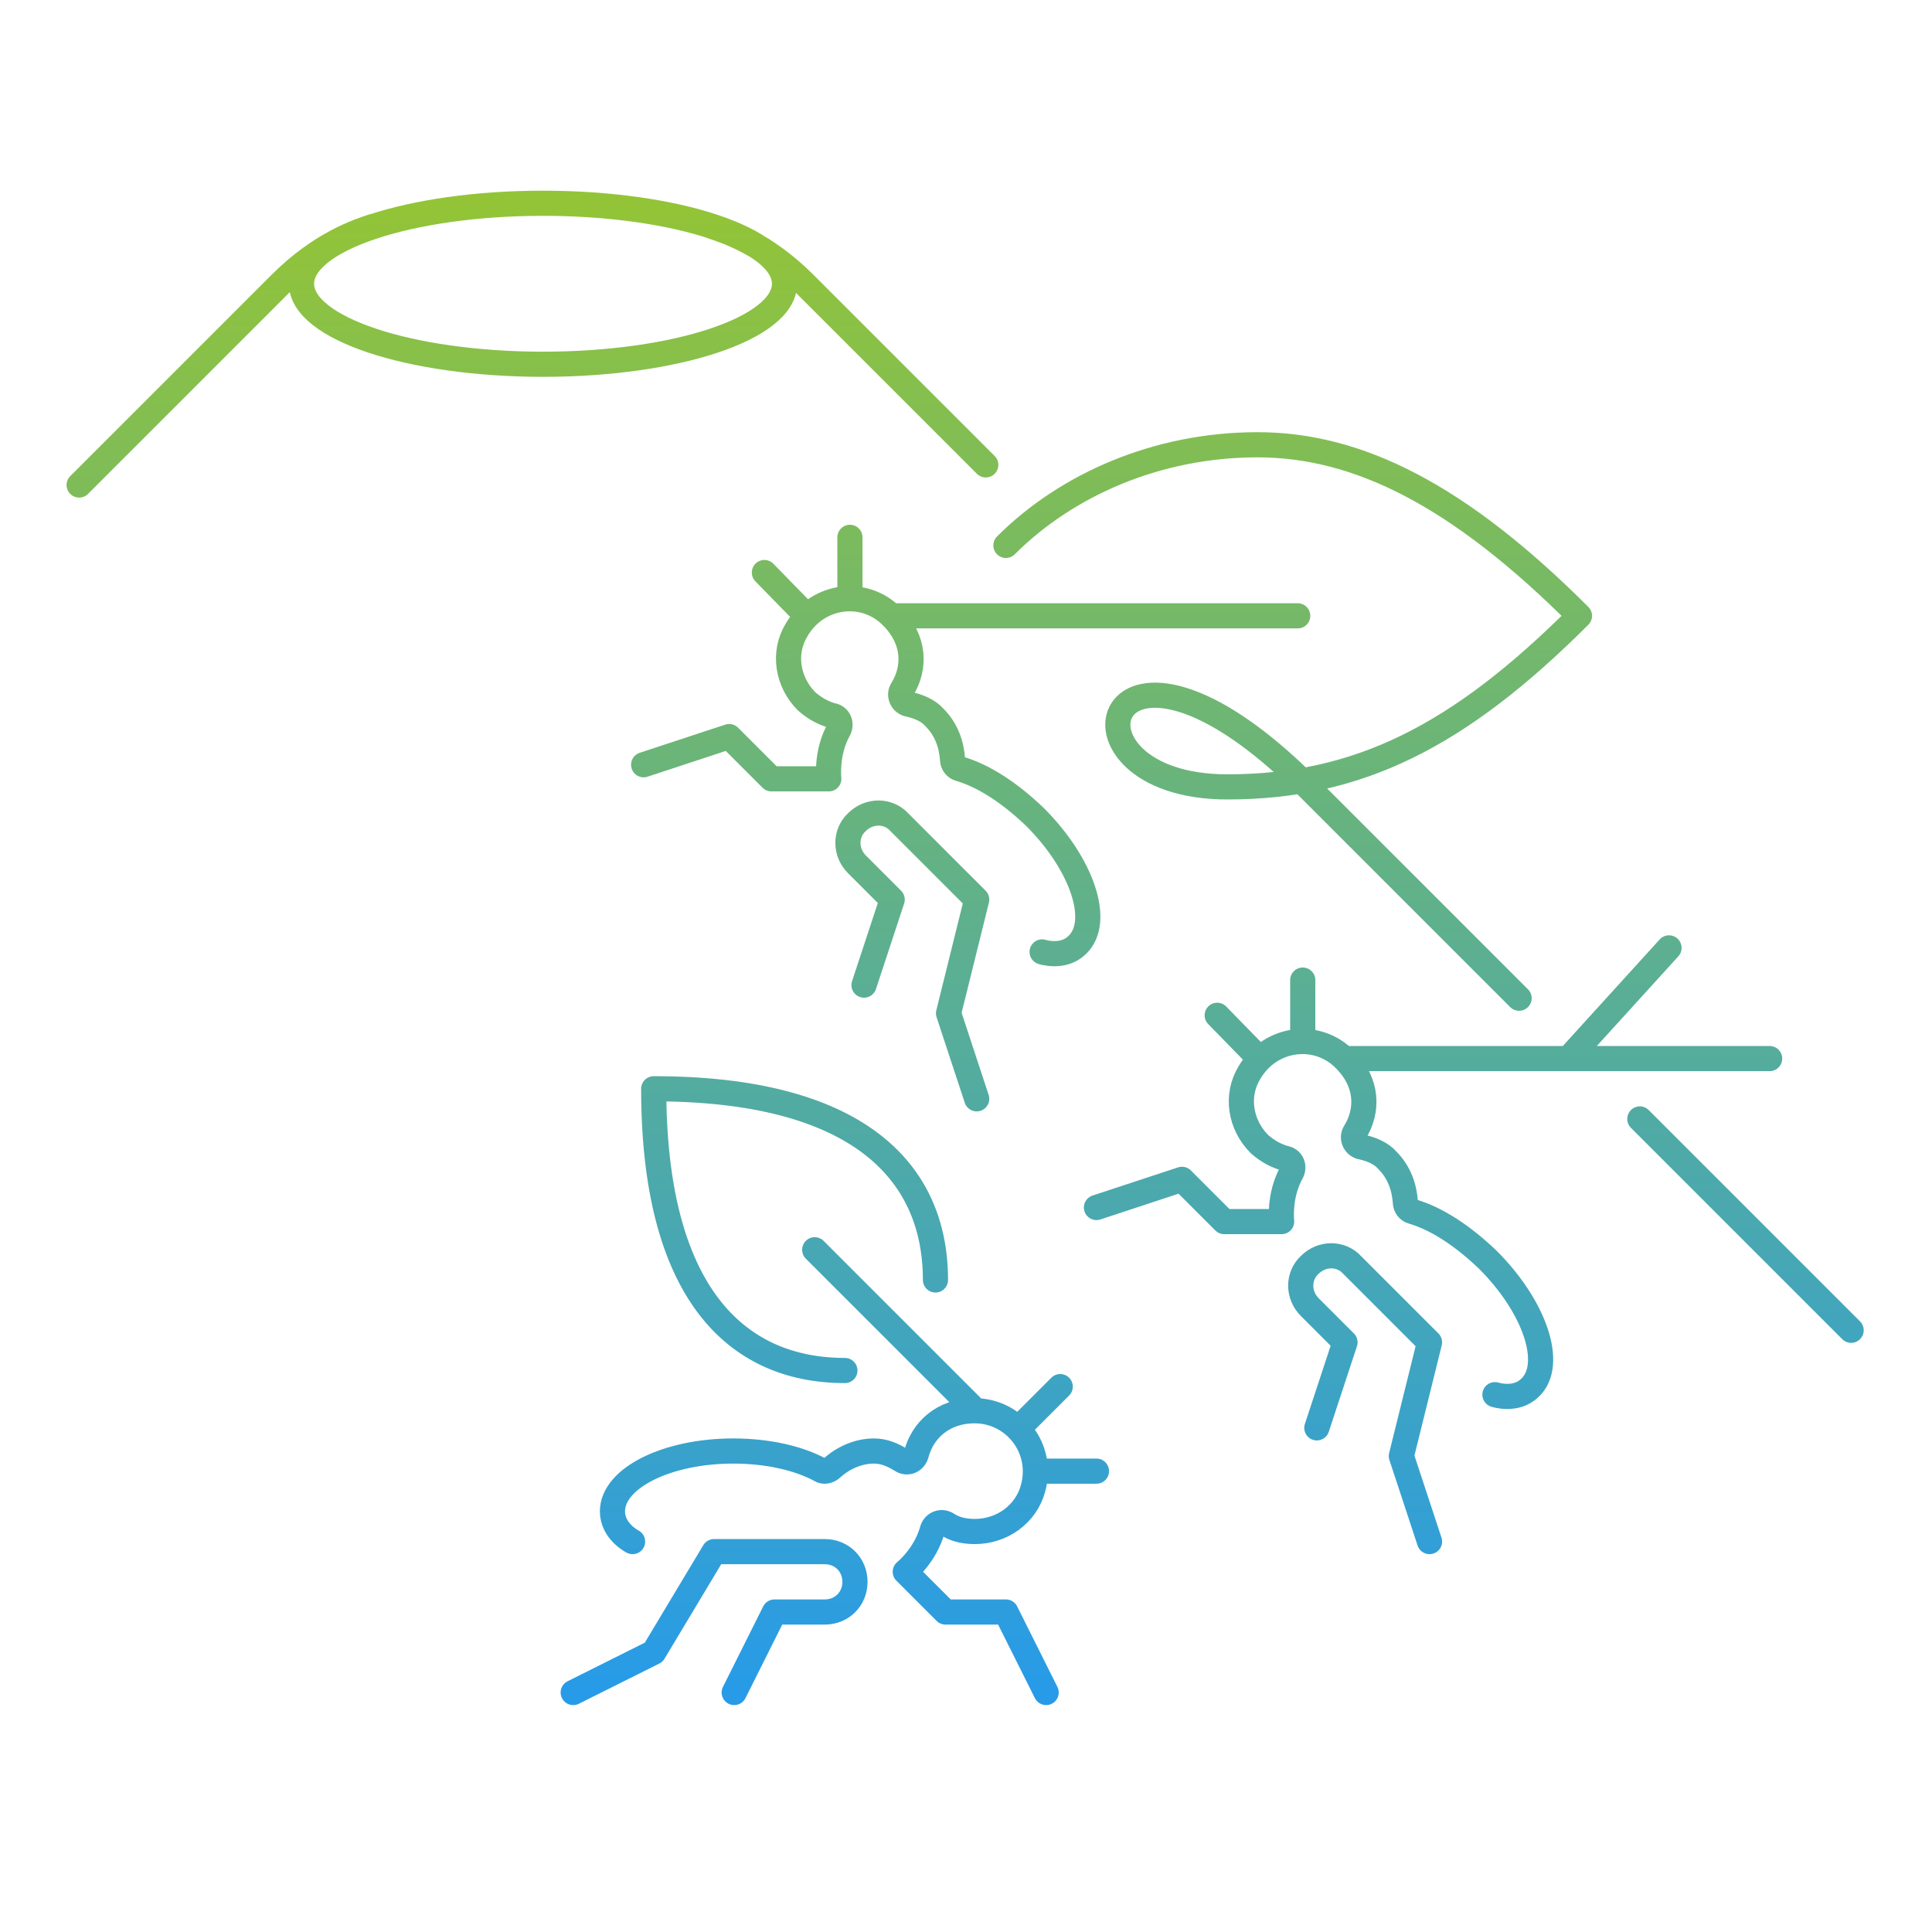 <svg xmlns="http://www.w3.org/2000/svg" width="192" height="192" fill="none" viewBox="0 0 192 192"><path stroke="url(#a)" stroke-linecap="round" stroke-linejoin="round" stroke-miterlimit="10" stroke-width="2.5" d="m103.965 168.2-4-8h-6l-4-4s2-1.6 2.7-4.2c.2-.6.9-.9 1.5-.5s1.5.7 2.7.7c2.7 0 5.1-1.7 5.8-4.3 1.1-4-1.9-7.7-5.8-7.7-3.2 0-5.2 2-5.8 4.3-.2.7-.9 1-1.5.6-.8-.5-1.7-.9-2.7-.9-1.6 0-3.1.7-4.2 1.7-.3.3-.8.4-1.1.2-2.2-1.2-5.3-1.9-8.7-1.9-6.6 0-12 2.7-12 6 0 2 2 3 2 3m10.1 15 4-8h5c1.7 0 3-1.3 3-3s-1.3-3-3-3h-11l-6 10-8 4m46-22h6m-7.8-4.2 4.2-4.2m-8.4 2.4-16-16m12 3c0-11-8-19-28-19 0 20 8 28 19 28m5-75h40m-29-7c6-6 15-10 25-10s20 5 32 17c-12 12-22 17-35 17-18 0-12.5-20.5 8 0l21 21m-17.2 6h42.1m-66.9 14.8 8.5-2.8 4.2 4.2h5.7s-.3-2.6 1-4.9c.3-.6 0-1.3-.7-1.4-.7-.2-1.6-.6-2.5-1.4-1.9-1.9-2.4-4.8-1-7.1 2.1-3.6 6.8-4.1 9.5-1.3 2.3 2.3 2.3 5.1 1 7.2-.4.6 0 1.4.7 1.5.9.2 1.9.6 2.5 1.3 1.2 1.2 1.7 2.7 1.8 4.2 0 .4.3.8.7.9 2.4.7 5 2.4 7.5 4.8 4.7 4.7 6.6 10.4 4.2 12.7-1.4 1.4-3.5.7-3.5.7m-17.7 3.3 2.8-8.5-3.5-3.5c-1.2-1.2-1.2-3.1 0-4.2 1.2-1.2 3.1-1.2 4.2 0l7.7 7.7-2.8 11.3 2.8 8.5m-16.9-48-4.2-4.3m8.5 2.5v-6m26.4 7.8 10-11m-2.9 17 21 21m-176.1-84 20-20c4-4 7.7-5.2 9.2-5.7m60.9 23.7-18-18c-4-4-7.7-5.2-9.2-5.7m-6.8 53.5 8.5-2.8 4.2 4.2h5.7s-.3-2.6 1-4.9c.3-.6 0-1.3-.7-1.4-.7-.2-1.6-.6-2.5-1.4-1.9-1.9-2.4-4.8-1-7.1 2.1-3.6 6.8-4.1 9.5-1.3 2.3 2.3 2.3 5.1 1 7.2-.4.6 0 1.4.7 1.5.9.2 1.9.6 2.5 1.3 1.2 1.2 1.7 2.7 1.8 4.2 0 .4.3.8.7.9 2.4.7 5 2.4 7.5 4.8 4.7 4.7 6.6 10.4 4.2 12.7-1.4 1.4-3.5.7-3.5.7m-17.7 3.3 2.8-8.5-3.5-3.5c-1.2-1.2-1.2-3.1 0-4.2 1.2-1.2 3.1-1.2 4.2 0l7.7 7.7-2.8 11.3 2.8 8.5m-16.9-48-4.2-4.3m8.5 2.5v-6m-6.5-25.2c0 4.418-10.745 8-24 8s-24-3.582-24-8 10.745-8 24-8 24 3.582 24 8"/><defs><linearGradient id="a" x1="95.915" x2="95.915" y1="20.2" y2="168.2" gradientUnits="userSpaceOnUse"><stop stop-color="#93C437"/><stop offset="1" stop-color="#279BE8"/></linearGradient></defs></svg>